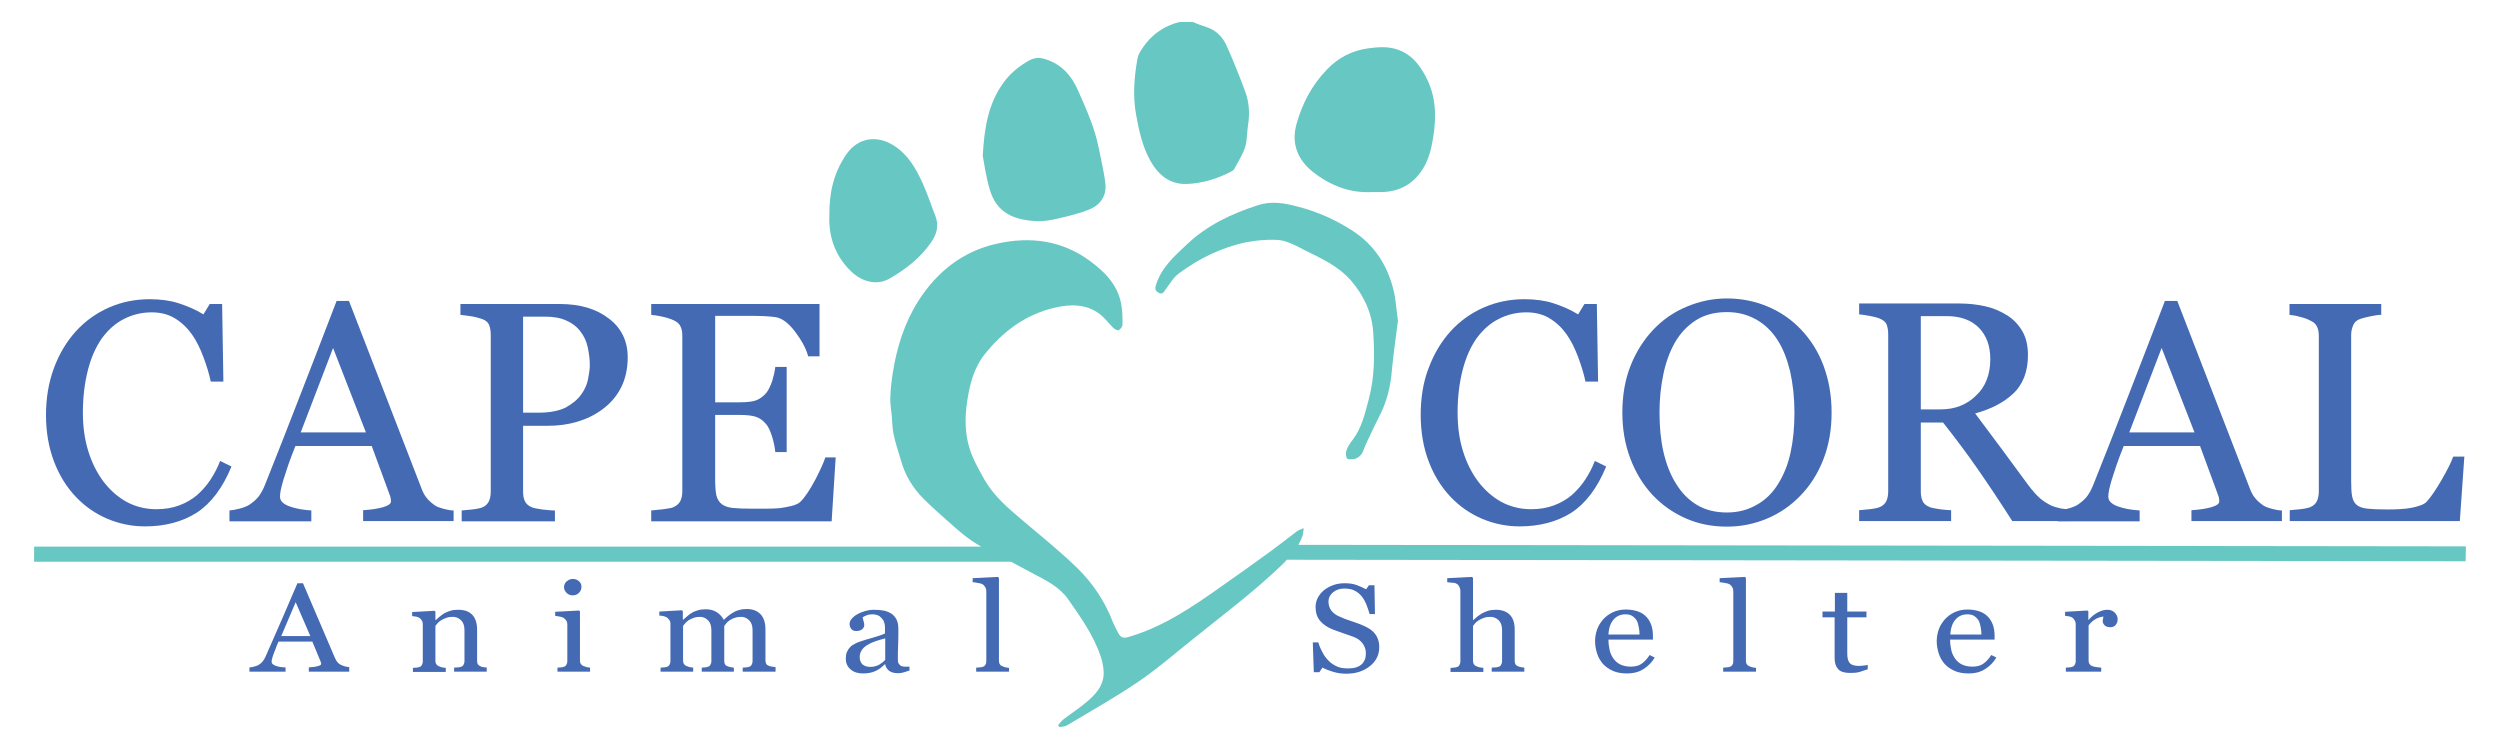<svg enable-background="new 0 0 989.3 296.5" viewBox="0 0 989.3 296.5" xmlns="http://www.w3.org/2000/svg"><g fill="#436ab3"><path d="m57.3 208.3c-5.1 0-10-1-14.8-3-4.7-2-8.9-4.9-12.5-8.7s-6.5-8.4-8.6-13.9-3.2-11.7-3.2-18.5 1.1-13.1 3.2-18.7 5-10.4 8.7-14.5c3.7-4 8-7.1 13-9.3s10.4-3.3 16.1-3.3c4.2 0 8.1.5 11.5 1.6s6.7 2.5 9.8 4.4l2.5-4.1h4.9l.5 30.7h-5c-.6-3-1.6-6.2-2.9-9.7s-2.8-6.5-4.5-8.9c-1.9-2.7-4.2-4.9-6.9-6.5s-5.7-2.3-9.1-2.3c-3.9 0-7.6.9-10.9 2.6-3.4 1.7-6.3 4.3-8.8 7.7-2.3 3.3-4.2 7.4-5.5 12.5s-2 10.7-2 16.9c0 5.5.7 10.6 2.1 15.1 1.4 4.6 3.4 8.6 6 12.1 2.6 3.4 5.6 6.1 9.2 8.1 3.5 1.9 7.5 2.9 11.8 2.9 3.3 0 6.3-.5 9-1.5s5.1-2.4 7.1-4.1c2-1.8 3.8-3.8 5.3-6.1s2.8-4.7 3.8-7.4l4.5 2.2c-3.5 8.5-8.1 14.6-13.8 18.3-5.7 3.6-12.5 5.4-20.5 5.4z"/><path d="m179.5 206.2h-35.8v-4.3c3.2-.2 5.8-.6 7.9-1.2s3.1-1.4 3.1-2.2c0-.4 0-.8-.1-1.3s-.2-1-.4-1.4l-7.1-19.3h-30.2c-1.1 2.8-2.1 5.3-2.8 7.4s-1.3 4-1.9 5.8c-.5 1.7-.9 3.2-1.1 4.2-.2 1.1-.3 2-.3 2.7 0 1.6 1.3 2.9 3.8 3.8s5.4 1.4 8.6 1.6v4.3h-32.4v-4.3c1.1-.1 2.4-.3 3.9-.7 1.6-.4 2.9-.9 3.9-1.5 1.6-1.1 2.9-2.2 3.8-3.4s1.8-2.8 2.6-4.9c4.3-10.8 9.1-22.9 14.3-36.4s9.9-25.5 13.9-36h4.9l28.7 74.2c.6 1.6 1.3 2.9 2.1 3.8.8 1 1.8 1.9 3.2 2.9.9.6 2.1 1 3.6 1.4s2.7.6 3.8.6zm-34.7-35.1-13-33.4-12.8 33.4z"/><path d="m248.4 141.4c0 4.5-.9 8.5-2.6 11.9s-4.2 6.3-7.3 8.6-6.4 3.9-10.1 5-7.6 1.6-11.7 1.6h-9.7v26.1c0 1.4.2 2.7.7 3.7.5 1.1 1.4 1.9 2.9 2.5.7.3 2 .5 3.9.8 1.8.2 3.5.4 5.1.4v4.3h-36.9v-4.3c1-.1 2.4-.2 4.2-.4s3.1-.5 3.9-.8c1.2-.5 2.1-1.3 2.6-2.3s.8-2.3.8-3.9v-62.1c0-1.4-.2-2.7-.6-3.8s-1.4-2-2.9-2.5-3.1-.9-4.6-1.1-2.8-.4-3.9-.5v-4.3h39.3c8 0 14.5 1.9 19.5 5.8 4.9 3.7 7.4 8.9 7.4 15.3zm-18.4 14.7c1.4-1.9 2.3-4 2.7-6 .4-2.1.7-4 .7-5.6 0-2.3-.3-4.6-.8-7s-1.5-4.5-2.8-6.2c-1.4-1.9-3.3-3.4-5.6-4.4-2.3-1.1-5.2-1.6-8.6-1.6h-8.6v38h6.2c4.4 0 7.9-.7 10.6-2 2.7-1.5 4.8-3.2 6.2-5.2z"/><path d="m330.7 180.9-1.6 25.4h-71.4v-4.3c1.2-.1 2.8-.3 4.9-.5 2-.3 3.3-.5 3.9-.8 1.3-.6 2.2-1.4 2.7-2.4s.8-2.2.8-3.7v-61.9c0-1.3-.2-2.5-.7-3.5-.4-1-1.4-1.9-2.8-2.5-1.1-.5-2.6-1-4.4-1.4s-3.3-.6-4.4-.7v-4.3h66.6v20.7h-4.5c-.8-3.1-2.6-6.3-5.2-9.8-2.7-3.5-5.2-5.3-7.7-5.7-1.3-.2-2.8-.3-4.5-.4s-3.7-.1-5.9-.1h-13.5v34.2h9.7c3.1 0 5.4-.3 6.8-.9s2.7-1.6 3.8-2.9c.9-1.2 1.6-2.7 2.3-4.7.6-2 1-3.8 1.2-5.5h4.5v33.7h-4.5c-.2-1.9-.6-4-1.3-6.2s-1.4-3.7-2.2-4.7c-1.3-1.6-2.7-2.6-4.3-3.1s-3.7-.7-6.3-.7h-9.7v25.8c0 2.6.2 4.6.5 6.1.4 1.5 1.1 2.6 2.1 3.4 1.1.8 2.5 1.3 4.3 1.5s4.4.3 7.8.3h5.3c2.2 0 4-.1 5.5-.2 1.5-.2 3.1-.5 4.8-.9 1.6-.4 2.8-1 3.5-1.7 1.9-1.9 3.8-4.9 5.9-8.8 2-3.9 3.3-6.8 3.9-8.7h4.1z"/><path d="m601.3 208.3c-5.1 0-10-1-14.8-3-4.7-2-8.9-4.9-12.5-8.7s-6.5-8.4-8.6-13.9-3.2-11.7-3.2-18.5 1-13.1 3.2-18.7c2.1-5.6 5-10.4 8.7-14.5 3.7-4 8-7.1 13-9.3s10.4-3.3 16.1-3.3c4.2 0 8.1.5 11.5 1.6s6.7 2.5 9.8 4.4l2.5-4.1h4.9l.5 30.7h-5c-.6-3-1.6-6.2-2.9-9.7s-2.8-6.5-4.5-8.9c-1.9-2.7-4.2-4.9-6.9-6.5s-5.7-2.3-9.1-2.3c-3.9 0-7.6.9-10.9 2.6-3.4 1.7-6.3 4.3-8.8 7.7-2.3 3.3-4.2 7.4-5.5 12.5s-2 10.7-2 16.9c0 5.5.7 10.6 2.1 15.1 1.4 4.6 3.4 8.6 6 12.1 2.6 3.4 5.6 6.1 9.2 8.1 3.5 1.9 7.5 2.9 11.8 2.9 3.3 0 6.3-.5 9-1.5s5.1-2.4 7.1-4.1c2-1.8 3.8-3.8 5.3-6.1s2.8-4.7 3.8-7.4l4.5 2.2c-3.5 8.5-8.1 14.6-13.8 18.3-5.7 3.6-12.6 5.4-20.5 5.4z"/><path d="m712.7 130.4c3.8 4 6.8 8.7 8.9 14.3s3.2 11.8 3.2 18.6-1.1 13-3.3 18.6-5.2 10.3-9.1 14.3c-3.8 3.9-8.1 6.9-13.1 9s-10.3 3.2-15.9 3.2c-6 0-11.5-1.1-16.6-3.4s-9.4-5.4-13.1-9.4c-3.6-3.9-6.5-8.7-8.6-14.3s-3.1-11.6-3.1-18c0-7 1.1-13.2 3.3-18.7s5.2-10.2 9-14.2 8.2-7 13.3-9.1c5-2.1 10.3-3.2 15.8-3.2 5.7 0 11.1 1.1 16.1 3.2 5.2 2.2 9.5 5.2 13.2 9.1zm-9 61c2.3-3.7 3.9-7.8 4.9-12.5 1-4.6 1.5-9.8 1.5-15.6 0-5.9-.6-11.3-1.7-16.3-1.2-4.9-2.8-9.1-5.1-12.6-2.2-3.4-5-6.1-8.4-8s-7.2-2.9-11.5-2.9c-4.9 0-9 1.1-12.4 3.3s-6.2 5.2-8.3 8.9c-2 3.6-3.5 7.7-4.5 12.5s-1.5 9.8-1.5 15c0 5.8.5 11.1 1.6 15.8s2.7 8.9 5 12.5c2.2 3.6 4.9 6.3 8.2 8.3s7.3 3 11.9 3c4.3 0 8.2-1 11.7-3 3.6-2 6.4-4.8 8.6-8.4z"/><path d="m819.5 206.2h-23.2c-5.1-8-9.8-15-13.9-20.9s-8.6-11.9-13.5-18.1h-8.8v27.3c0 1.4.2 2.7.7 3.7.4 1.1 1.4 1.9 2.9 2.5.7.3 2 .5 3.8.8 1.8.2 3.4.4 4.6.4v4.3h-36.4v-4.3c1-.1 2.4-.2 4.2-.4s3.1-.5 3.9-.8c1.2-.5 2.1-1.3 2.6-2.3s.8-2.3.8-3.9v-62.2c0-1.4-.2-2.7-.6-3.8s-1.4-1.9-2.9-2.5c-1-.4-2.3-.7-3.9-1s-3-.5-4.1-.6v-4.3h39.7c3.6 0 7.1.4 10.2 1.1 3.2.7 6.1 2 8.7 3.6 2.5 1.6 4.5 3.7 6 6.3s2.2 5.8 2.2 9.4c0 3.3-.5 6.2-1.5 8.8-1 2.5-2.5 4.8-4.5 6.6-1.8 1.7-4 3.2-6.5 4.5s-5.4 2.4-8.4 3.2c4.2 5.6 7.8 10.4 10.6 14.2s6.3 8.5 10.3 14c1.8 2.4 3.4 4.2 4.8 5.4s2.9 2.1 4.3 2.8c1.1.5 2.4.9 3.9 1.2s2.9.4 3.9.5v4.5zm-31.9-64.1c0-5.2-1.5-9.3-4.5-12.4-3-3-7.2-4.6-12.7-4.6h-10.3v36.9h7.9c5.6 0 10.2-1.8 13.9-5.4 3.8-3.5 5.7-8.4 5.7-14.5z"/><path d="m903 206.2h-35.8v-4.3c3.2-.2 5.8-.6 7.9-1.2s3.1-1.4 3.1-2.2c0-.4 0-.8-.1-1.3s-.2-1-.4-1.4l-7.1-19.3h-30.2c-1.1 2.8-2.1 5.3-2.8 7.4s-1.3 4-1.9 5.8c-.5 1.7-.9 3.2-1.1 4.2s-.3 2-.3 2.7c0 1.6 1.3 2.9 3.8 3.8s5.4 1.4 8.6 1.6v4.3h-32.4v-4.3c1.1-.1 2.4-.3 3.9-.7 1.6-.4 2.9-.9 3.9-1.5 1.6-1.1 2.9-2.2 3.8-3.4s1.8-2.8 2.6-4.9c4.3-10.8 9.1-22.9 14.3-36.4s9.9-25.5 13.9-36h4.9l28.7 74.2c.6 1.6 1.3 2.9 2.1 3.8.8 1 1.8 1.9 3.2 2.9.9.6 2.1 1 3.6 1.4s2.7.6 3.8.6zm-34.6-35.1-13-33.4-12.8 33.4z"/><path d="m975.2 180.6-1.8 25.6h-67.3v-4.3c1-.1 2.4-.2 4.2-.4s3.1-.5 3.9-.8c1.2-.5 2.1-1.3 2.6-2.3s.8-2.3.8-3.9v-61.6c0-1.4-.2-2.6-.7-3.6-.5-1.1-1.4-1.9-2.8-2.5-.9-.5-2.2-1-3.9-1.4-1.7-.5-3.1-.7-4.2-.8v-4.3h36.3v4.3c-1.1 0-2.6.2-4.4.6s-3.1.7-3.9 1c-1.4.5-2.3 1.3-2.8 2.5s-.8 2.4-.8 3.8v57.8c0 2.7.1 4.7.4 6.2s.9 2.6 1.9 3.4c.9.7 2.3 1.2 4.2 1.4 1.8.2 4.4.3 7.7.3 1.5 0 3.1 0 4.7-.1s3.2-.2 4.6-.5c1.4-.2 2.7-.6 3.9-1s2.1-1 2.6-1.6c1.7-1.9 3.6-4.7 5.8-8.5s3.7-6.8 4.6-9.2h4.4z"/><path d="m138.1 265.8h-15.9v-1.7c1.4-.1 2.6-.2 3.5-.5.9-.2 1.4-.5 1.4-.9 0-.1 0-.3-.1-.5s-.1-.4-.2-.6l-3.2-7.7h-13.4c-.5 1.1-.9 2.1-1.2 3-.3.8-.6 1.6-.9 2.3-.2.7-.4 1.3-.5 1.7s-.1.8-.1 1.1c0 .6.6 1.1 1.7 1.5s2.4.6 3.8.6v1.7h-14.3v-1.7c.5 0 1.1-.1 1.8-.3s1.3-.4 1.7-.6c.7-.4 1.3-.9 1.7-1.4s.8-1.1 1.2-2c1.9-4.3 4-9.2 6.4-14.6 2.3-5.4 4.4-10.2 6.2-14.4h2.2l12.7 29.7c.3.6.6 1.1.9 1.5s.8.8 1.4 1.1c.4.2 1 .4 1.6.6.7.2 1.2.2 1.7.3v1.8zm-15.3-14.1-5.8-13.4-5.7 13.4z"/><path d="m192.7 265.8h-13v-1.6c.4 0 .9-.1 1.4-.1s.9-.1 1.2-.2c.5-.1.9-.4 1.1-.8s.4-.8.4-1.4v-12.3c0-1.7-.4-3-1.3-3.9s-2-1.4-3.3-1.4c-1 0-1.8.1-2.6.4s-1.5.6-2.1 1-1.1.8-1.4 1.2c-.4.4-.6.8-.8 1v13.8c0 .5.1 1 .4 1.4s.6.6 1.1.8c.4.2.8.3 1.2.4s.9.1 1.4.2v1.6h-13v-1.6c.4 0 .8-.1 1.3-.1.4 0 .8-.1 1.1-.2.5-.1.9-.4 1.1-.8s.4-.8.4-1.4v-14.8c0-.5-.1-1.1-.4-1.5-.3-.5-.6-.8-1.1-1.1-.3-.2-.7-.3-1.2-.4s-1-.1-1.5-.2v-1.6l8.8-.5.4.3v3.4h.1c.4-.4 1-.9 1.6-1.4s1.3-1 1.8-1.3c.7-.4 1.5-.7 2.4-1s1.9-.4 3.1-.4c2.6 0 4.4.7 5.7 2.1 1.2 1.4 1.8 3.3 1.8 5.7v12.4c0 .6.1 1 .3 1.4.2.3.6.6 1.1.8.4.2.8.3 1.1.3.3.1.8.1 1.3.1v1.7z"/><path d="m233.4 265.8h-12.8v-1.6c.4 0 .8-.1 1.3-.1s.8-.1 1.1-.2c.5-.1.9-.4 1.1-.8s.4-.8.4-1.4v-14.7c0-.5-.1-1-.4-1.4s-.6-.8-1.1-1.1c-.3-.2-.8-.4-1.5-.5-.6-.1-1.2-.2-1.8-.3v-1.6l9.4-.5.4.3v19.5c0 .6.1 1 .4 1.4s.6.6 1.1.8c.4.1.8.3 1.2.4s.8.1 1.3.2v1.6zm-3.3-33.6c0 .9-.3 1.7-1 2.4s-1.5 1-2.5 1c-.9 0-1.7-.3-2.4-1s-1-1.4-1-2.2c0-.9.3-1.7 1-2.3s1.5-1 2.4-1c1 0 1.9.3 2.5.9.7.6 1 1.3 1 2.2z"/><path d="m306.8 265.8h-12.9v-1.6c.4 0 .8-.1 1.3-.1.4 0 .8-.1 1.1-.2.5-.1.9-.4 1.1-.8s.4-.8.4-1.4v-12.3c0-1.7-.4-3-1.3-3.9s-1.9-1.4-3.2-1.4c-.9 0-1.7.1-2.5.4-.8.2-1.5.6-2.1 1-.5.4-1 .7-1.3 1.2-.4.4-.6.8-.8 1v13.8c0 .6.1 1 .3 1.4s.6.6 1.1.8c.4.1.8.3 1.1.3.3.1.8.1 1.3.2v1.6h-12.7v-1.6c.4 0 .8-.1 1.2-.1s.7-.1 1.1-.2c.5-.1.9-.4 1.1-.8s.4-.8.4-1.4v-12.3c0-1.7-.4-3-1.3-3.9s-1.9-1.4-3.2-1.4c-.9 0-1.7.1-2.5.4s-1.5.6-2.1 1c-.5.4-1 .8-1.3 1.2-.4.4-.6.8-.8 1v13.7c0 .6.1 1 .4 1.4s.6.7 1.1.8c.4.2.8.3 1.2.4s.8.1 1.3.2v1.6h-12.9v-1.6c.4 0 .8-.1 1.3-.1.4 0 .8-.1 1.1-.2.5-.1.9-.4 1.1-.8s.4-.8.4-1.4v-14.9c0-.5-.1-1-.4-1.4s-.6-.8-1.1-1.1c-.3-.2-.8-.4-1.3-.5s-1-.2-1.6-.2v-1.6l8.9-.5.4.3v3.4h.2c.4-.4 1-.9 1.6-1.4s1.2-1 1.8-1.3c.6-.4 1.4-.7 2.4-1 .9-.3 2-.4 3.1-.4 1.7 0 3.2.4 4.4 1.2s2.1 1.8 2.7 3c.6-.6 1.2-1.1 1.7-1.5s1.1-.9 2-1.4c.7-.4 1.5-.8 2.4-1 .9-.3 2-.4 3.1-.4 2.2 0 4 .7 5.3 2s2 3.4 2 6.1v12.2c0 .6.1 1 .3 1.4s.6.6 1.1.8c.4.1.8.3 1.2.3.4.1.9.1 1.4.2v1.8z"/><path d="m359.7 265.4c-.8.3-1.6.5-2.2.7s-1.4.3-2.2.3c-1.4 0-2.5-.3-3.4-.9-.8-.6-1.4-1.5-1.6-2.6h-.2c-1.2 1.2-2.4 2.1-3.8 2.7-1.3.6-3 .9-4.8.9-2 0-3.6-.5-4.9-1.6s-1.9-2.5-1.9-4.3c0-.9.1-1.7.4-2.5.3-.7.7-1.4 1.3-2 .4-.5 1-.9 1.8-1.3.7-.4 1.4-.7 2.1-.9.8-.3 2.4-.8 4.9-1.5s4.1-1.3 5-1.7v-2.4c0-.2 0-.6-.1-1.2s-.3-1.2-.6-1.7c-.4-.6-.9-1.1-1.5-1.6-.7-.4-1.6-.7-2.8-.7-.8 0-1.6.1-2.3.4s-1.2.5-1.5.8c0 .3.1.8.3 1.4s.3 1.2.3 1.7c0 .6-.3 1.1-.8 1.6-.6.5-1.4.7-2.4.7-.9 0-1.6-.3-2-.9s-.6-1.2-.6-1.9.3-1.5.9-2.1c.6-.7 1.3-1.3 2.3-1.8.8-.5 1.8-.8 2.9-1.2 1.1-.3 2.3-.5 3.4-.5 1.5 0 2.8.1 3.9.3s2.1.6 3.1 1.2c.9.6 1.6 1.4 2.1 2.4s.7 2.3.7 4c0 2.3 0 4.4-.1 6.1-.1 1.8-.1 3.7-.1 5.9 0 .6.1 1.1.4 1.5s.6.7 1.1.9c.3.1.7.2 1.3.2h1.8v1.6zm-9.4-12.8c-1.5.4-2.9.8-4 1.2-1.2.4-2.2.9-3.2 1.5-.9.6-1.6 1.2-2.1 2s-.8 1.6-.8 2.7c0 1.3.4 2.3 1.2 3 .8.6 1.8.9 3 .9 1.3 0 2.4-.3 3.4-.8 1-.6 1.8-1.2 2.5-2z"/><path d="m399.3 265.8h-13v-1.6c.4 0 .9-.1 1.3-.1.5 0 .9-.1 1.2-.2.5-.1.9-.4 1.1-.8.3-.4.4-.8.4-1.4v-27.7c0-.6-.1-1.1-.4-1.6s-.6-.9-1.1-1.2c-.3-.2-.9-.4-1.8-.5-.9-.2-1.6-.3-2.1-.3v-1.6l10-.5.4.4v32.8c0 .6.1 1 .4 1.4.2.4.6.6 1.1.8.4.2.8.3 1.2.4s.8.1 1.3.2z"/><path d="m543.4 250c.8.8 1.4 1.7 1.8 2.7s.6 2.1.6 3.4c0 3-1.2 5.5-3.7 7.5s-5.6 3-9.3 3c-1.7 0-3.4-.2-5.1-.7s-3.2-1.1-4.4-1.7l-1.2 1.8h-2.2l-.4-11.8h2.2c.4 1.5 1 2.8 1.6 3.9.6 1.2 1.4 2.3 2.4 3.3.9 1 2 1.7 3.3 2.3 1.2.6 2.7.8 4.4.8 1.2 0 2.3-.1 3.2-.4s1.7-.7 2.2-1.2c.6-.5 1-1.2 1.3-1.9s.4-1.6.4-2.5c0-1.4-.4-2.7-1.3-3.9s-2.1-2.1-3.9-2.7c-1.2-.4-2.5-.9-4-1.4s-2.8-1-3.9-1.4c-2.2-.9-3.8-2-5-3.4s-1.8-3.3-1.8-5.5c0-1.3.3-2.5.9-3.7.6-1.1 1.4-2.1 2.5-3 1-.8 2.3-1.5 3.7-2s2.9-.7 4.4-.7c1.8 0 3.3.2 4.7.7s2.7 1.1 3.8 1.7l1.1-1.6h2.2l.2 11.4h-2.1c-.4-1.3-.8-2.6-1.3-3.8s-1.1-2.3-1.9-3.3c-.8-.9-1.7-1.7-2.8-2.2-1.1-.6-2.5-.8-4.1-.8-1.7 0-3.2.5-4.4 1.5s-1.8 2.2-1.8 3.6c0 1.5.4 2.7 1.2 3.7s1.9 1.8 3.4 2.4c1.3.6 2.6 1.1 3.9 1.5s2.5.9 3.7 1.3c1.1.4 2.1.9 3.1 1.4.8.4 1.7 1 2.4 1.7z"/><path d="m603.4 265.8h-13.1v-1.6c.4 0 .9-.1 1.4-.1s.9-.1 1.2-.2c.5-.1.9-.4 1.1-.8s.4-.8.4-1.4v-12.3c0-1.7-.4-3-1.3-3.9s-2-1.4-3.3-1.4c-.9 0-1.8.1-2.6.4s-1.5.6-2.1 1-1.1.8-1.4 1.2-.6.7-.8 1v13.8c0 .5.1 1 .4 1.4.2.4.6.6 1.1.8.4.2.8.3 1.2.4s.9.1 1.4.2v1.6h-13v-1.6c.4 0 .8-.1 1.3-.1.4 0 .8-.1 1.1-.2.5-.1.9-.4 1.1-.8s.4-.8.4-1.4v-27.9c0-.6-.1-1.1-.4-1.7-.3-.5-.6-1-1.1-1.2-.3-.2-.9-.4-1.7-.4-.8-.1-1.5-.1-2-.2v-1.6l9.8-.5.4.4v16.7h.1c.6-.5 1.1-1 1.6-1.4s1.1-.8 1.9-1.3c.7-.4 1.5-.7 2.4-1s2-.4 3.1-.4c2.4 0 4.2.7 5.5 2 1.3 1.4 1.9 3.3 1.9 5.8v12.4c0 .6.1 1 .3 1.4.2.3.6.6 1.1.8.4.1.8.3 1.1.3.3.1.8.1 1.3.2v1.6z"/><path d="m654.8 260.2c-1.1 1.9-2.6 3.4-4.5 4.6s-4 1.7-6.4 1.7c-2.1 0-4-.3-5.6-1s-2.9-1.6-4-2.8c-1-1.2-1.8-2.5-2.3-4.1s-.8-3.2-.8-4.9c0-1.6.3-3.1.8-4.6s1.4-2.8 2.4-4c1-1.1 2.3-2.1 3.8-2.8s3.2-1.1 5.1-1.1 3.6.3 5 .8 2.5 1.3 3.4 2.3c.8.9 1.4 2 1.8 3.2s.6 2.6.6 4v1.6h-17.6c0 1.6.2 3 .5 4.3s.9 2.4 1.6 3.4c.7.9 1.6 1.7 2.7 2.2s2.5.8 4 .8c1.6 0 3-.3 4.1-1s2.3-1.9 3.4-3.6zm-6-9.1c0-.9-.1-1.9-.3-2.9s-.4-1.9-.8-2.6-1-1.3-1.7-1.8-1.6-.7-2.8-.7c-1.9 0-3.5.7-4.7 2.1s-1.9 3.4-2 5.9z"/><path d="m694.9 265.8h-13v-1.6c.4 0 .9-.1 1.3-.1.5 0 .9-.1 1.2-.2.5-.1.9-.4 1.1-.8.3-.4.4-.8.4-1.4v-27.7c0-.6-.1-1.1-.4-1.6s-.6-.9-1.1-1.2c-.3-.2-.9-.4-1.8-.5-.9-.2-1.6-.3-2.1-.3v-1.6l10-.5.4.4v32.8c0 .6.1 1 .4 1.4.2.4.6.6 1.1.8.4.2.8.3 1.2.4s.8.1 1.3.2z"/><path d="m739.2 264.8c-1.2.4-2.3.8-3.3 1.1s-2.3.4-3.8.4c-2.2 0-3.8-.5-4.7-1.5s-1.4-2.4-1.4-4.3v-16.2h-4.8v-2.3h4.9v-7.4h4.9v7.4h7.6v2.3h-7.6v13.4c0 1 0 1.8.1 2.5s.3 1.3.6 1.8.7.8 1.3 1.1c.6.2 1.3.4 2.3.4.4 0 1.1 0 2-.1s1.5-.2 1.8-.3v1.7z"/><path d="m790 260.2c-1.1 1.9-2.6 3.4-4.5 4.6s-4 1.7-6.4 1.7c-2.1 0-4-.3-5.6-1s-2.9-1.6-4-2.8c-1-1.2-1.8-2.5-2.3-4.1s-.8-3.2-.8-4.9c0-1.6.3-3.1.8-4.6s1.4-2.8 2.4-4c1-1.1 2.3-2.1 3.8-2.8s3.2-1.1 5.1-1.1 3.6.3 5 .8 2.5 1.3 3.4 2.3c.8.9 1.4 2 1.8 3.2s.6 2.6.6 4v1.6h-17.6c0 1.6.2 3 .5 4.3s.9 2.4 1.6 3.4c.7.9 1.6 1.7 2.7 2.2s2.5.8 4 .8c1.6 0 3-.3 4.1-1s2.3-1.9 3.4-3.6zm-5.9-9.1c0-.9-.1-1.9-.3-2.9s-.4-1.9-.8-2.6-1-1.3-1.7-1.8-1.6-.7-2.8-.7c-1.9 0-3.5.7-4.7 2.1s-1.9 3.4-2 5.9z"/><path d="m838 245c0 .8-.2 1.6-.7 2.2s-1.1 1-2.1 1-1.8-.2-2.3-.7-.8-1-.8-1.6c0-.4 0-.7.1-1s.1-.6.2-.9c-.8 0-1.8.3-3 .9-1.1.6-2.1 1.5-2.9 2.6v13.9c0 .6.1 1 .4 1.4.2.4.6.6 1.1.8.4.2 1 .3 1.7.4s1.3.1 1.8.2v1.6h-14v-1.6c.4 0 .8-.1 1.3-.1s.8-.1 1.1-.2c.5-.1.9-.4 1.1-.8s.4-.8.4-1.4v-14.7c0-.5-.1-1-.4-1.5s-.6-.9-1.1-1.2c-.3-.2-.7-.3-1.2-.4s-1-.1-1.5-.2v-1.6l8.8-.5.4.3v3.4h.1c1.1-1.3 2.4-2.3 3.7-3 1.4-.7 2.6-1 3.7-1s2.1.3 2.8 1 1.3 1.5 1.3 2.7z"/></g><path d="m975.8 216.2-462-.6c.6-1.1 1.1-2.2 1.6-3.4.3-.8.3-1.7.5-3.2-1.2.5-2 .7-2.6 1.2-3.7 2.8-7.4 5.7-11.1 8.4-6.2 4.5-12.5 9-18.8 13.4-11.4 8.1-23 16-36.6 20-2.3.7-3.3.4-4.4-1.7-.7-1.3-1.4-2.7-2-4.1-3.2-8.3-8-15.5-14.3-21.6-6.8-6.6-14.3-12.6-21.6-18.8-5.7-4.8-11.3-9.6-15-16.1-2.2-4-4.6-8.1-5.9-12.5-1.8-5.9-1.8-12.1-.9-18.2 1-6.7 2.6-13.2 6.8-18.6 7.3-9.2 16.3-16 28.1-18.7 6.2-1.4 12.2-1.4 17.5 2.5 2 1.5 3.5 3.6 5.3 5.4.6.6 1.8 1.3 2.3 1.1.7-.4 1.5-1.5 1.5-2.3 0-2.8 0-5.7-.6-8.5-1.5-7.4-6.6-12.5-12.4-16.7-11-8.1-23.5-9.7-36.6-6.8-13.6 3-23.8 11.1-31.2 22.7-5.5 8.7-8.5 18.3-10.1 28.4-.5 3.3-.9 6.6-1 9.9-.1 2.4.4 4.8.6 7.1.2 2.5.2 5 .7 7.3.7 3.5 1.9 6.8 2.9 10.3 1.6 5.9 4.7 11 9 15.3 3.2 3.2 6.6 6.2 10 9.2 4 3.6 8 7.1 12.8 9.7h-374.8v6h386.6c2.8 1.5 5.6 3 8.4 4.5 5.1 2.7 10.5 5.2 14.1 10.2 5 7.2 10.2 14.4 13 22.9.8 2.4 1.3 5.1 1.1 7.5-.4 4.4-3.4 7.6-6.6 10.3-2.9 2.5-6.2 4.6-9.2 6.9-.9.7-1.5 1.6-2.2 2.4.2.2.3.5.5.7 1-.2 2.1-.1 2.9-.6 9.5-5.7 19.2-11.1 28.3-17.3 7.3-4.9 13.9-10.7 20.8-16.2 12-9.7 24.4-18.9 35.6-29.6.8-.8 1.7-1.6 2.4-2.5l466.5.6z" fill="#67c7c3"/><path d="m455.2 63.6c3.1 5.5 7.6 9.4 14.3 9.2 6.2-.2 12-2 17.5-4.8.5-.3 1.1-.6 1.4-1.1 1.5-2.8 3.3-5.6 4.3-8.6.9-2.9.7-6 1.2-9 .7-4.5.4-9-1.2-13.2-2.2-6-4.6-11.9-7.2-17.8-1.6-3.7-4.4-6.5-8.4-7.7-1.7-.5-3.4-1.2-5.1-1.9-1.7 0-3.5 0-5.2 0-5.3 1.3-9.8 4.1-13.2 8.3-1.5 1.9-3.1 4.1-3.5 6.3-1.3 7.3-1.9 14.8-.5 22.2 1.1 6.3 2.5 12.5 5.6 18.1z" fill="#67c7c3"/><path d="m519.4 67.9c7 5.6 14.9 8.6 23.7 8.1h3.6c7-.1 12.5-3.1 16.3-9.1 2.4-3.8 3.4-8 4.1-12.3 1.4-8.4 1.2-16.6-2.9-24.3-2.6-4.9-5.8-8.9-11.2-10.7-3.8-1.3-7.5-1-11.4-.5-6.6.9-12 3.7-16.5 8.4-6 6.2-9.9 13.7-12.1 21.8-2 7.4.4 13.8 6.4 18.6z" fill="#67c7c3"/><path d="m409.9 87.5c3 .2 6.1-.4 9.1-1.1 4.2-1 8.5-2 12.5-3.7 4.1-1.8 6.5-5.5 5.9-10.1-.5-4.7-1.7-9.3-2.6-14-1.6-8-4.9-15.4-8.2-22.8-2.6-5.9-6.5-10.4-13-12.4-2.2-.7-4.1-.6-6.1.4-4.2 2.3-7.8 5.2-10.6 9.2-5.7 8-7.4 17.2-8 28.7.6 3.2 1.3 8.5 2.8 13.4 2.7 9.1 9.4 11.9 18.2 12.4z" fill="#67c7c3"/><path d="m457.5 112.6c-.5 1.4-.5 2.4.9 3.2 1.6.9 2.1-.2 2.8-1.2 1.7-2.2 3.1-4.8 5.3-6.4 8.1-6 17.1-10.4 27-12.4 3.7-.7 7.5-1 11.2-.9 4.6 0 8.4 2.6 12.4 4.5 6.3 3.1 12.7 6.1 17.5 11.6 5.1 5.9 8.3 12.8 8.8 20.4.6 8.9.6 17.9-1.8 26.8-1.5 5.5-2.7 11.1-6.3 15.8-1 1.3-2 2.7-2.5 4.3-.3.9-.2 2.2.2 3.1.2.4 1.6.4 2.5.3 2-.3 3.3-1.6 4-3.4.5-1.4 1.1-2.8 1.8-4.2 1.4-3 2.8-6 4.3-8.9 3.1-5.9 4.7-12.1 5.2-18.8.6-6.5 1.6-13 2.4-19.5-.6-4-.8-8.1-1.7-11.9-2.4-9.9-7.5-18-16.3-23.7-6.8-4.4-14-7.6-21.9-9.6-5.2-1.4-10.4-2.2-15.5-.5-10.3 3.3-20.1 7.9-28.1 15.5-4.8 4.5-10 9-12.2 15.9z" fill="#67c7c3"/><path d="m336.8 107.4c4.5 4.3 10.3 5.6 15.1 2.9 6.5-3.7 12.4-8.3 16.7-14.6 2.1-3.1 3-6.4 1.6-10.1-1.7-4.3-3.1-8.7-5-12.9-2.7-5.9-5.7-11.4-11.5-15.1-6.7-4.3-14.3-3.1-18.8 3.5-4.9 7.1-6.8 15.1-6.7 23.9-.5 10.5 3.7 17.7 8.6 22.4z" fill="#67c7c3"/></svg>